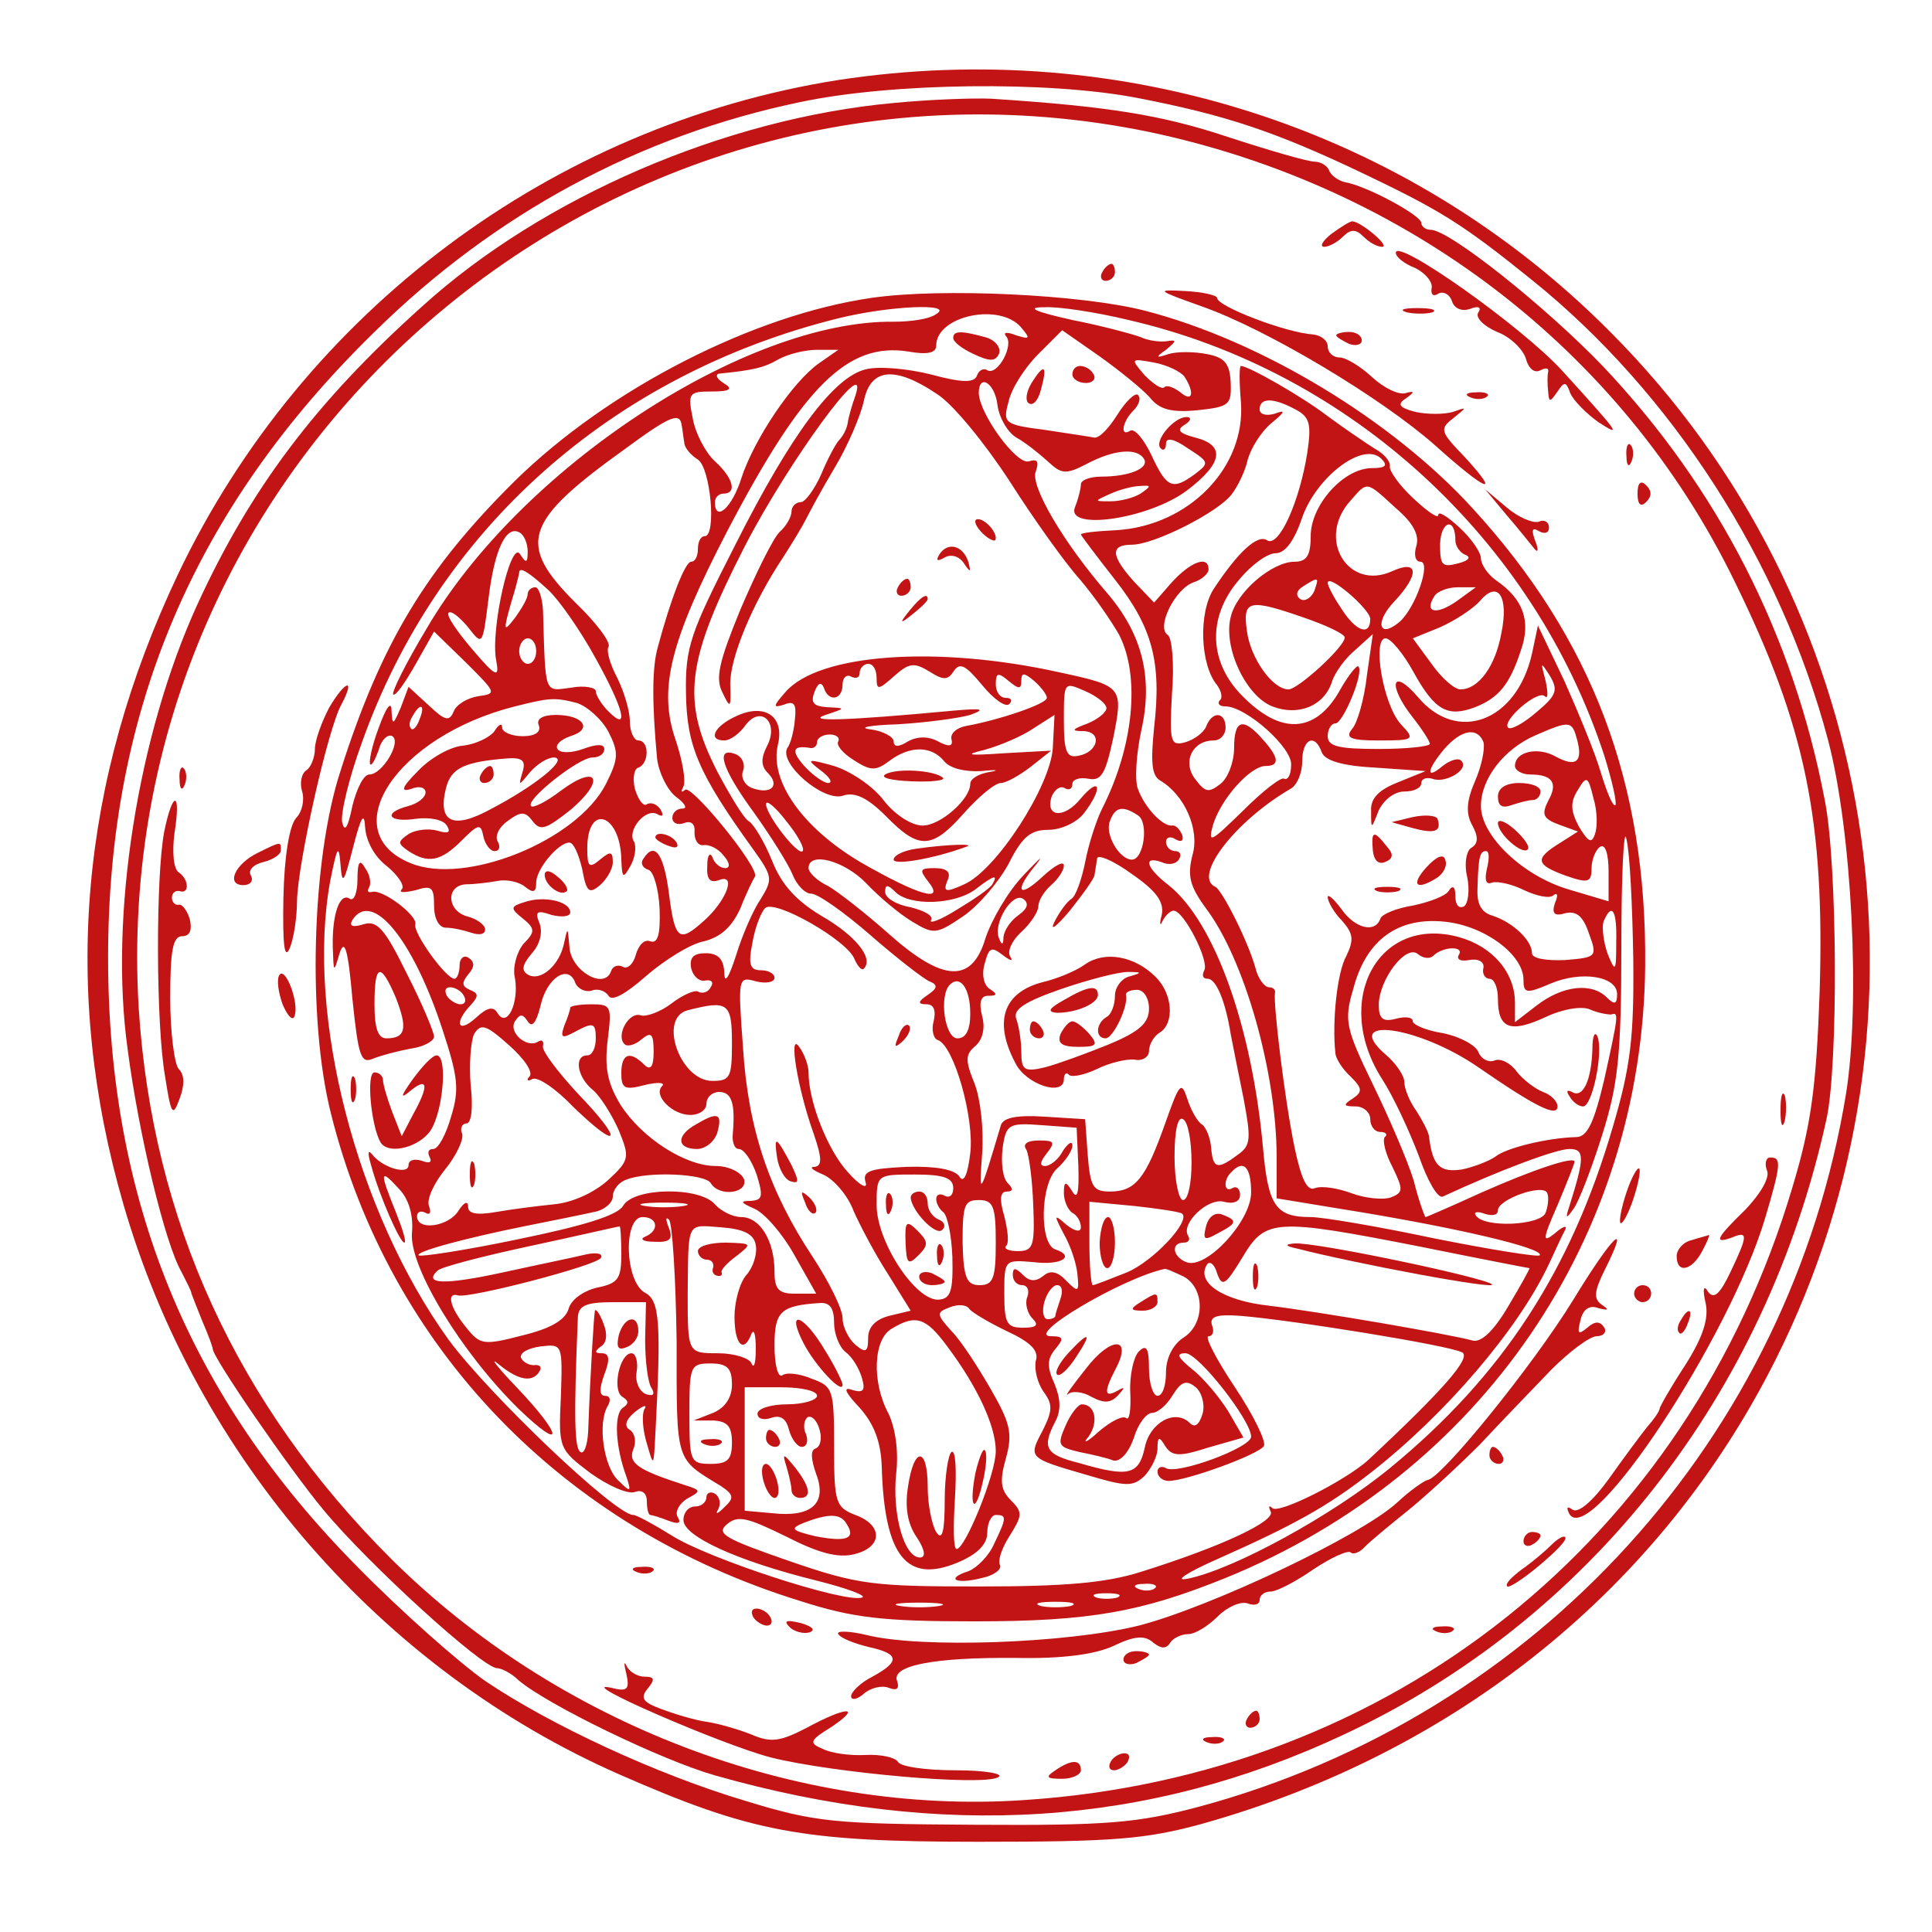  <svg  version="1.0" xmlns="http://www.w3.org/2000/svg"  width="227pt" height="227pt" viewBox="0 0 227 227"  preserveAspectRatio="xMidYMid meet">  <g transform="translate(0,227) scale(0.1,-0.1)" fill="#c21414" stroke="none"> <path d="M985 2176 c-336 -53 -629 -272 -776 -581 -115 -243 -137 -488 -64 -740 86 -297 303 -547 583 -670 155 -68 214 -79 422 -79 159 0 196 3 262 21 300 84 540 278 674 545 202 402 123 891 -195 1209 -237 238 -572 346 -906 295z m351 -21 c103 -20 161 -39 264 -88 92 -44 117 -59 200 -126 164 -132 292 -330 348 -541 28 -107 38 -309 21 -415 -66 -404 -363 -731 -761 -838 -72 -19 -107 -22 -263 -21 -166 1 -187 3 -269 28 -104 31 -229 89 -306 141 -30 21 -98 81 -150 134 -198 200 -293 431 -293 716 0 290 101 528 313 735 141 139 312 231 500 270 108 23 292 25 396 5z"/> <path d="M1050 2149 c-198 -18 -413 -111 -554 -239 -126 -113 -202 -215 -264 -350 -70 -153 -104 -366 -82 -523 13 -100 44 -228 63 -261 6 -12 12 -23 12 -26 1 -3 7 -18 13 -33 7 -16 12 -30 12 -32 0 -10 90 -141 130 -189 52 -63 187 -186 204 -186 5 0 17 -6 25 -14 34 -29 168 -94 231 -112 268 -76 509 -60 739 48 289 135 496 399 567 723 14 63 13 300 -2 375 -37 194 -125 366 -260 509 -67 70 -181 161 -203 161 -6 0 -11 4 -11 8 0 9 -65 44 -90 48 -8 2 -16 8 -18 13 -2 6 -10 11 -17 11 -8 0 -53 13 -102 29 -78 26 -141 36 -278 45 -22 1 -74 -1 -115 -5z m300 -34 c304 -64 556 -257 688 -528 84 -171 106 -282 100 -482 -4 -113 -10 -157 -32 -230 -123 -414 -471 -692 -903 -720 -267 -18 -548 89 -744 284 -181 181 -280 398 -296 646 -39 648 552 1161 1187 1030z"/> <path d="M1564 1995 c-10 -8 -14 -15 -8 -15 5 0 15 5 22 12 9 9 15 9 24 0 7 -7 16 -12 22 -12 10 0 -24 29 -35 30 -3 0 -14 -7 -25 -15z"/> <path d="M1640 1973 c0 -5 10 -13 23 -18 12 -6 21 -17 19 -24 -1 -7 2 -10 8 -6 5 3 13 0 16 -9 3 -9 12 -12 21 -9 10 4 14 2 10 -4 -4 -6 6 -16 22 -23 16 -6 31 -21 34 -32 3 -11 10 -17 17 -13 6 3 10 3 9 -2 -1 -4 -1 -15 0 -23 1 -13 2 -13 11 0 8 12 10 12 15 -2 4 -9 19 -24 33 -34 28 -18 26 -15 -43 61 -49 53 -195 156 -195 138z"/> <path d="M1295 1950 c-3 -5 -1 -10 4 -10 6 0 11 5 11 10 0 6 -2 10 -4 10 -3 0 -8 -4 -11 -10z"/> <path d="M1024 1920 c-139 -20 -309 -107 -419 -215 -104 -103 -157 -190 -205 -341 -34 -104 -39 -293 -11 -403 69 -275 272 -486 551 -572 62 -20 97 -24 205 -24 136 0 196 11 295 51 300 122 490 400 493 719 2 215 -62 384 -203 538 -95 104 -249 197 -385 232 -74 19 -239 27 -321 15z m76 -19 c-8 -6 -30 -9 -50 -9 -174 2 -439 -172 -549 -361 -24 -40 -41 -74 -39 -77 3 -2 14 14 26 35 l22 39 38 -37 c35 -35 36 -36 14 -39 -13 -2 -26 -10 -29 -18 -5 -12 -10 -11 -29 7 l-24 22 -9 -24 c-9 -21 -10 -22 -11 -4 0 12 -6 5 -15 -20 -8 -21 -12 -41 -10 -43 2 -2 6 6 10 17 3 12 11 19 16 16 11 -7 -12 -45 -27 -45 -7 0 -15 -17 -20 -37 -5 -25 -9 -32 -12 -19 -2 10 8 52 23 93 89 251 294 433 560 499 61 15 137 18 115 5z m226 -7 c261 -60 476 -258 559 -512 9 -29 15 -55 13 -58 -3 -2 -10 15 -17 38 -7 24 -27 72 -43 108 l-31 65 -7 -33 c-18 -80 -88 -106 -134 -51 -31 36 -36 14 -6 -24 11 -14 20 -28 20 -31 0 -3 -27 -6 -60 -6 -47 0 -60 3 -60 15 0 8 4 15 9 15 9 0 34 60 27 67 -2 2 -13 -12 -24 -32 -28 -46 -67 -48 -111 -4 -41 40 -43 94 -5 138 14 17 33 31 43 31 11 0 22 15 31 42 17 48 72 90 93 69 8 -8 5 -11 -11 -11 -33 0 -72 -43 -72 -80 0 -23 -5 -30 -19 -30 -26 0 -68 -35 -75 -65 -9 -36 18 -93 49 -105 31 -12 61 1 70 29 3 10 15 27 27 37 l21 19 -7 -49 c-3 -27 -11 -55 -17 -62 -9 -11 -3 -14 31 -14 42 0 43 1 26 19 -21 23 -34 101 -18 101 6 0 21 -18 33 -40 25 -45 40 -53 72 -41 28 11 41 27 54 67 12 34 3 60 -29 82 -10 7 -18 19 -18 26 0 7 -11 23 -25 36 -14 13 -25 20 -25 15 0 -5 -13 4 -30 20 -16 15 -28 32 -27 37 1 6 -7 15 -18 21 -11 7 -36 24 -55 38 -30 23 -93 59 -102 59 -2 0 -2 -19 0 -42 6 -77 -61 -146 -147 -151 -22 -1 -41 -3 -41 -5 0 -1 18 -25 40 -53 44 -56 55 -97 46 -174 -4 -40 -3 -56 7 -62 29 -17 47 -58 38 -88 -6 -24 -3 -36 15 -61 46 -60 84 -194 84 -294 l0 -48 73 -12 c138 -22 243 -47 236 -55 -3 -2 -59 7 -124 20 -66 14 -131 25 -145 25 -41 0 -50 13 -56 81 -13 143 -57 266 -111 309 -26 20 -31 35 -8 27 8 -4 17 -2 20 3 4 6 1 10 -4 10 -6 0 -11 5 -11 11 0 5 5 7 11 3 7 -4 10 -2 8 5 -3 7 -8 12 -12 11 -11 -1 -32 21 -40 43 -4 10 -2 41 4 69 14 62 1 113 -40 161 -52 60 -91 127 -84 143 4 12 2 15 -8 12 -14 -5 -58 55 -59 80 0 24 19 12 22 -14 2 -15 12 -32 22 -38 11 -6 27 -19 37 -28 16 -15 21 -16 46 -3 32 17 59 19 67 6 7 -11 -17 -21 -50 -21 -13 0 -24 -4 -24 -9 0 -5 -3 -17 -7 -27 -11 -28 87 -14 132 20 42 32 45 53 9 62 -19 5 -22 9 -12 15 8 5 8 9 2 9 -15 0 -39 -29 -30 -37 3 -3 6 -1 6 6 0 7 9 6 26 -6 25 -16 25 -17 8 -30 -26 -19 -33 -17 -51 22 -9 19 -20 32 -25 29 -12 -8 -10 10 4 24 6 6 9 14 5 18 -3 3 -14 -7 -24 -23 -10 -16 -22 -29 -28 -27 -5 1 -32 5 -58 9 -47 6 -49 8 -42 33 3 15 19 40 35 56 l28 28 43 -30 c24 -17 51 -39 60 -49 11 -14 25 -18 56 -15 37 4 40 6 39 32 -1 23 -7 30 -28 34 -15 3 -36 3 -45 0 -15 -5 -16 -4 -3 5 13 11 13 12 0 10 -8 -1 -22 1 -30 5 -8 3 -44 13 -80 20 -45 10 -55 15 -33 15 17 1 62 -6 99 -15z m-126 -9 c11 -13 10 -14 -6 -9 -10 4 -16 4 -12 -1 10 -10 -10 -47 -22 -40 -4 3 -10 0 -12 -6 -3 -9 -17 -9 -54 1 -28 7 -62 10 -77 6 -37 -9 -87 -75 -153 -206 -53 -104 -59 -120 -58 -175 1 -61 14 -93 79 -183 23 -32 23 -35 9 -58 -9 -13 -22 -43 -29 -66 -9 -28 -14 -35 -14 -20 -1 15 -7 22 -22 22 -14 0 -19 -5 -17 -17 2 -10 10 -17 17 -15 7 1 10 -2 6 -8 -3 -6 -10 -8 -15 -5 -4 2 -18 -4 -31 -14 -13 -10 -30 -16 -36 -14 -14 5 -30 -24 -19 -34 3 -3 12 -1 20 6 11 9 14 7 14 -15 0 -18 -4 -22 -11 -15 -17 17 -27 13 -27 -10 0 -18 4 -20 27 -14 16 4 25 3 21 -1 -11 -11 12 -34 33 -34 11 0 19 6 19 13 0 8 7 14 15 14 15 0 19 -14 16 -49 -1 -10 2 -18 7 -18 6 0 15 -13 21 -30 8 -26 7 -30 -7 -31 -13 0 -12 -2 4 -9 12 -5 33 -29 47 -54 l26 -46 -25 0 c-19 0 -24 5 -24 26 0 36 -17 64 -39 64 -10 0 -24 7 -31 15 -18 21 -96 20 -108 -2 -7 -11 -45 -23 -123 -39 -62 -13 -115 -21 -117 -19 -5 4 53 20 128 35 30 6 65 13 78 16 12 2 22 11 22 18 0 8 7 17 16 20 25 10 92 7 99 -4 10 -17 45 -12 39 5 -4 8 -18 15 -33 15 -36 0 -87 33 -112 72 -15 25 -19 43 -15 76 5 40 4 42 -19 42 -14 0 -25 -2 -25 -4 0 -2 -3 -12 -7 -21 -5 -15 -3 -16 15 -6 19 10 22 9 22 -9 0 -11 -4 -20 -10 -20 -16 0 -12 -26 7 -41 9 -8 22 -29 30 -47 13 -32 13 -35 -13 -59 -17 -15 -42 -26 -63 -28 -20 -2 -51 -6 -68 -9 -23 -4 -33 -2 -33 6 0 8 -5 5 -11 -4 -11 -19 -49 -25 -49 -7 0 5 4 7 10 4 5 -3 7 0 4 8 -3 8 6 27 19 43 13 16 22 35 20 42 -3 6 0 12 5 12 6 0 8 19 5 45 -2 24 0 51 4 60 8 13 14 11 41 -13 18 -16 29 -32 24 -37 -4 -4 -2 -6 3 -3 6 4 28 -11 49 -33 55 -53 59 -40 5 16 -24 26 -43 51 -41 56 1 6 -1 8 -6 5 -13 -8 -35 11 -27 24 6 9 9 9 15 0 5 -8 10 -2 15 18 7 33 33 50 41 27 3 -7 12 -11 19 -9 7 3 16 0 20 -6 4 -7 20 2 45 24 21 18 51 37 67 40 20 5 33 17 43 39 7 18 15 34 17 37 6 10 -75 109 -82 102 -5 -4 -5 -2 -2 4 3 6 -1 30 -9 54 -21 60 -7 116 61 247 89 170 141 221 212 210 22 -4 33 -2 33 7 0 35 75 51 100 21z m-238 -42 c-31 -22 -76 -89 -91 -135 -11 -35 -31 -52 -31 -28 0 6 5 10 10 10 16 0 12 18 -10 38 -11 10 -23 33 -26 50 -6 30 -5 32 22 32 22 0 26 3 14 10 -8 5 -10 10 -5 11 40 4 53 7 70 17 11 6 31 11 45 11 l25 0 -23 -16z m430 -16 c12 -19 9 -30 -5 -18 -8 6 -16 9 -19 6 -3 -3 -13 4 -23 14 -17 20 -17 20 11 15 16 -3 32 -11 36 -17z m-291 -20 c19 -12 57 -59 85 -102 28 -44 65 -96 83 -116 17 -20 37 -49 46 -65 25 -49 17 -131 -20 -204 -7 -14 -16 -42 -20 -63 -4 -20 -11 -40 -16 -43 -5 -3 -14 -15 -20 -27 -6 -12 2 -6 18 13 15 19 29 38 29 42 1 5 2 13 3 19 0 6 19 -2 41 -18 29 -20 38 -33 35 -48 -3 -11 -2 -14 1 -7 3 6 9 12 13 12 12 0 42 -59 36 -70 -3 -6 -2 -10 4 -10 10 0 21 -27 27 -65 2 -11 9 -45 15 -75 9 -48 9 -56 -7 -67 -24 -18 -29 -16 -31 9 -1 11 -6 24 -11 27 -5 3 -13 17 -17 30 -7 21 -9 19 -26 -29 -23 -65 -35 -80 -65 -80 -20 0 -23 6 -26 43 l-3 42 -48 3 c-32 2 -48 -1 -51 -10 -25 -84 -26 -86 -22 -33 2 28 -2 64 -9 82 -11 27 -11 34 1 44 8 7 12 20 8 35 -4 16 -2 24 7 24 11 0 11 2 2 8 -7 4 -10 17 -6 30 5 19 8 20 21 10 9 -7 13 -8 9 -2 -4 6 2 19 13 29 11 10 20 24 20 30 0 7 7 18 15 25 8 7 15 17 15 23 0 6 -11 0 -25 -13 -29 -27 -34 -17 -7 15 9 12 2 5 -16 -14 -18 -19 -37 -52 -44 -73 -16 -54 -50 -52 -114 5 -27 24 -59 49 -71 56 -13 6 -23 16 -23 21 0 20 42 9 68 -18 15 -16 39 -36 54 -45 25 -15 28 -15 59 6 18 12 42 40 54 62 16 32 26 40 47 40 15 0 34 9 42 20 22 29 19 44 -4 17 -20 -25 -43 -22 -34 3 4 8 10 12 15 9 5 -3 9 -1 9 5 0 5 8 8 19 6 15 -3 20 6 29 48 12 60 11 61 -63 77 -144 32 -283 22 -322 -23 -15 -17 -15 -19 -2 -15 12 5 15 1 13 -17 -1 -13 -5 -29 -9 -34 -10 -18 42 -63 65 -56 14 5 29 -2 51 -24 39 -40 54 -39 92 4 17 19 36 35 43 35 6 0 22 9 35 19 l24 19 -55 -3 c-43 -3 -48 -2 -23 4 18 5 44 16 57 25 l25 16 -2 -39 c-3 -45 -66 -143 -104 -160 -22 -10 -25 -9 -20 4 5 10 0 15 -15 15 -17 0 -18 -2 -8 -15 22 -27 -11 -17 -79 22 -69 41 -107 96 -97 138 8 33 -15 49 -48 34 -27 -12 -35 -29 -15 -29 7 0 18 8 25 18 18 24 40 3 25 -25 -7 -14 -7 -23 1 -31 15 -15 4 -26 -18 -18 -9 3 -14 13 -11 20 3 8 -1 17 -9 20 -24 9 -16 -17 22 -69 20 -28 40 -60 45 -72 5 -13 15 -23 22 -23 8 0 39 -22 70 -49 31 -27 62 -51 69 -54 10 -4 10 -8 -2 -16 -12 -8 -12 -11 -1 -11 8 0 11 -7 8 -20 -3 -10 0 -21 5 -22 19 -7 43 -92 38 -133 -3 -26 -8 -36 -13 -27 -6 8 -27 12 -62 11 -43 -2 -52 -5 -48 -18 3 -9 -7 -4 -21 12 -23 25 -46 82 -46 117 0 8 -5 22 -11 30 -13 19 -2 -49 17 -102 10 -29 10 -38 1 -39 -7 0 -2 -4 10 -9 12 -5 29 -24 36 -43 8 -18 26 -52 41 -75 l26 -42 -25 -6 c-16 -4 -25 -13 -25 -26 0 -17 -3 -18 -15 -8 -8 7 -15 21 -15 31 0 11 -16 43 -35 72 -51 77 -76 150 -82 246 -6 82 -6 84 15 78 12 -3 22 -1 22 4 0 5 -7 9 -16 9 -13 0 -15 7 -10 32 3 18 10 36 15 41 11 11 97 -38 105 -60 4 -9 9 -14 11 -11 12 12 -10 39 -50 62 -30 18 -47 37 -58 65 -9 22 -21 42 -27 46 -6 3 -22 30 -37 58 -43 84 -37 130 32 265 51 99 148 232 130 177 -4 -11 -8 -25 -9 -32 -1 -7 -6 -16 -10 -20 -4 -4 -14 -23 -21 -40 -8 -18 -19 -33 -24 -33 -6 0 -11 -5 -11 -11 0 -6 -6 -17 -14 -24 -8 -8 -28 -49 -46 -91 -25 -61 -30 -81 -21 -98 9 -19 10 -18 9 9 -1 31 26 96 62 150 11 17 23 37 27 45 4 8 19 36 34 61 15 25 30 60 34 78 8 39 37 41 86 8z m421 -18 c17 -9 19 -17 14 -51 -9 -57 -33 -111 -47 -103 -11 8 -34 -13 -63 -57 -18 -28 -16 -89 4 -113 5 -7 7 -15 3 -18 -3 -4 0 -7 7 -7 24 0 79 -49 77 -69 0 -11 -4 -18 -8 -16 -3 3 -25 -14 -49 -38 -37 -36 -41 -39 -35 -17 9 31 44 70 62 70 17 0 16 10 -4 32 -23 26 -33 22 -33 -11 0 -16 -7 -35 -16 -42 -14 -11 -18 -10 -30 6 -15 20 -3 45 22 45 8 0 14 7 14 15 0 19 -16 20 -23 1 -3 -7 -14 -15 -24 -18 -18 -5 -19 0 -16 57 3 35 0 66 -5 69 -14 9 9 55 31 62 9 3 17 10 17 15 0 17 -21 9 -43 -15 l-21 -24 -23 24 c-28 31 -29 44 -3 44 26 0 101 38 117 59 7 9 16 27 19 41 4 14 16 33 28 43 16 13 17 16 4 11 -10 -3 -18 -1 -18 5 0 14 16 14 42 0z m-721 -19 c1 -5 2 -15 3 -20 0 -6 8 -15 16 -20 15 -10 22 -90 8 -90 -5 0 -8 -7 -8 -15 0 -8 -3 -15 -8 -15 -7 0 -24 -44 -39 -100 -7 -24 -7 -66 -1 -131 2 -17 12 -37 22 -45 11 -8 14 -14 8 -14 -7 0 -12 -5 -12 -11 0 -6 6 -9 14 -6 8 3 13 -1 12 -11 0 -9 4 -16 11 -15 6 1 17 -4 23 -12 8 -9 8 -15 2 -15 -6 0 -13 6 -15 13 -3 6 -6 2 -6 -10 -1 -16 3 -21 14 -17 21 8 8 -25 -18 -48 -29 -26 -34 -23 -41 32 -6 47 -17 62 -30 41 -4 -5 -1 -11 6 -13 6 -2 12 -23 13 -46 1 -30 -2 -41 -11 -38 -7 3 -14 -5 -17 -16 -3 -11 -10 -17 -15 -14 -6 3 -12 1 -14 -5 -8 -23 -48 1 -49 29 -2 23 -2 23 -6 5 -5 -27 -28 -47 -43 -38 -8 5 -6 12 5 25 9 10 13 24 9 35 -6 14 -3 16 14 10 12 -3 22 -2 22 3 0 13 -31 20 -54 12 -16 -5 -17 -7 -2 -19 15 -12 15 -16 1 -30 -8 -10 -13 -28 -10 -40 5 -29 -9 -59 -20 -42 -5 9 -12 8 -26 -5 -21 -19 -26 -6 -6 15 10 11 9 14 -1 18 -9 4 -10 8 -2 18 8 9 8 15 0 20 -5 3 -10 -1 -10 -9 0 -9 -3 -16 -6 -16 -10 0 -49 54 -46 64 3 10 -39 42 -51 38 -5 -1 -6 1 -3 6 2 4 1 14 -5 22 -6 11 -9 8 -9 -13 0 -16 -4 -26 -9 -23 -12 8 -21 -19 -20 -57 1 -30 1 -31 8 -7 6 18 10 4 15 -53 7 -68 10 -77 24 -71 10 4 29 9 45 12 15 2 27 9 27 14 0 5 -14 39 -32 74 -26 53 -35 63 -51 58 -13 -4 -17 -2 -13 5 23 36 71 -22 106 -129 18 -55 20 -70 10 -102 -6 -21 -15 -38 -21 -38 -6 0 -7 -4 -4 -10 3 -6 -1 -7 -9 -4 -9 3 -16 1 -16 -5 0 -12 -31 -3 -43 13 -5 6 -5 0 -1 -13 10 -37 34 -91 39 -91 3 0 -2 16 -10 36 -19 47 -19 52 3 28 12 -12 18 -31 16 -53 -3 -40 58 -140 125 -206 54 -52 53 -33 -1 24 -24 25 -34 38 -22 28 23 -19 40 -22 48 -8 3 5 0 8 -7 7 -6 0 -13 4 -15 9 -1 6 9 11 23 13 26 3 26 3 24 -59 -3 -61 -2 -62 35 -90 21 -15 44 -25 52 -22 8 3 14 -1 14 -11 0 -9 2 -16 4 -16 2 0 12 -3 22 -7 11 -4 15 -3 10 5 -3 6 2 15 11 21 17 9 17 10 -2 16 -56 18 -67 26 -61 42 4 9 2 19 -4 23 -7 4 -5 12 6 21 10 8 15 9 11 3 -3 -6 -2 -24 3 -40 8 -28 8 -28 10 11 7 132 5 157 -12 166 -24 13 -26 89 -3 89 18 0 20 -16 3 -23 -7 -3 -2 -6 11 -6 18 -1 22 3 17 16 -4 10 -4 14 0 10 4 -4 8 -69 9 -143 0 -144 -2 -137 52 -170 15 -10 16 -14 4 -25 -8 -8 -11 -9 -7 -2 3 6 2 14 -4 18 -5 3 -10 1 -10 -4 0 -6 -6 -11 -13 -11 -8 0 -14 -7 -14 -16 0 -19 63 -48 156 -71 36 -9 60 -18 54 -20 -20 -7 -182 46 -224 73 -21 13 -41 24 -45 24 -21 0 -169 141 -217 206 -108 150 -168 381 -139 539 8 40 10 44 12 20 2 -26 4 -23 15 20 9 35 13 42 14 23 1 -16 11 -35 26 -46 13 -11 21 -23 17 -27 -4 -4 3 -4 16 -1 19 6 22 4 22 -18 0 -16 6 -26 14 -26 8 0 21 -3 30 -6 9 -3 16 -2 16 4 0 5 -9 12 -20 15 -25 6 -27 37 -2 38 9 0 26 2 37 4 10 2 25 -1 32 -7 10 -8 13 -6 13 5 0 16 26 47 39 47 5 0 11 -14 15 -31 5 -27 8 -30 21 -19 8 7 15 19 15 27 0 13 -3 13 -15 3 -13 -11 -15 -8 -15 13 0 54 39 41 40 -13 1 -22 2 -23 11 -7 5 9 7 22 4 28 -9 13 14 41 28 32 6 -3 7 -1 3 6 -4 6 -11 9 -16 6 -4 -3 -10 5 -14 18 -3 12 -1 24 4 25 13 5 13 32 0 32 -5 0 -10 10 -10 23 0 12 -7 35 -15 51 -8 15 -13 32 -10 36 3 5 -14 28 -39 52 -69 69 -61 95 59 181 53 39 64 43 66 27z m539 -80 c-8 -5 -24 -9 -35 -9 -20 0 -20 0 0 9 11 5 27 9 35 9 13 1 13 0 0 -9z m300 -17 c21 -18 28 -32 24 -45 -3 -10 -1 -18 5 -18 13 0 -6 -55 -25 -71 -24 -20 -29 0 -6 24 30 32 29 50 -2 36 -52 -24 -90 38 -49 83 20 23 18 23 53 -9z m70 -38 c0 -7 6 -15 12 -17 7 -3 3 -7 -9 -10 -19 -5 -21 -2 -21 23 1 27 18 32 18 4z m-1090 -13 c0 -14 -2 -14 -9 -3 -11 17 -35 -89 -28 -125 4 -21 0 -20 -28 13 -18 21 -31 40 -28 43 3 3 13 -5 23 -17 17 -22 17 -22 24 34 7 58 21 87 37 77 5 -3 9 -13 9 -22z m24 -45 c13 -12 38 -48 55 -79 34 -61 41 -89 16 -64 -8 8 -15 19 -15 24 0 4 -13 7 -29 4 -32 -4 -30 -10 -33 91 -1 15 -5 27 -9 27 -5 0 -9 -4 -9 -8 0 -5 -7 -17 -15 -28 -13 -17 -14 -16 -5 16 6 19 10 36 10 37 0 8 11 1 34 -20z m900 -2 c-4 -8 -11 -12 -16 -9 -6 4 -5 10 3 15 19 12 19 11 13 -6z m66 -32 c0 -21 -17 -15 -34 12 -9 13 -16 27 -16 30 0 12 49 -30 50 -42z m102 21 c-24 -17 -39 -14 -27 5 3 6 16 11 28 11 l21 0 -22 -16z m52 -38 c-7 -39 -27 -66 -48 -66 -7 0 -22 13 -34 30 l-22 30 32 13 c18 8 39 22 47 31 21 25 34 5 25 -38z m-231 18 c26 -9 47 -19 47 -23 0 -11 -55 -61 -66 -61 -19 0 -45 37 -49 69 -5 36 2 38 68 15z m-903 -39 c0 -8 -4 -15 -10 -15 -5 0 -10 7 -10 15 0 8 5 15 10 15 6 0 10 -7 10 -15z m400 -32 c0 -14 2 -14 21 3 17 15 23 16 41 5 17 -11 22 -10 29 1 7 10 14 6 33 -17 13 -16 28 -27 32 -22 4 4 2 7 -4 7 -7 0 -12 7 -12 16 0 14 3 14 15 4 12 -10 15 -10 15 0 0 10 3 10 15 0 8 -7 15 -16 15 -20 0 -7 -56 -26 -95 -33 -11 -2 -19 -9 -17 -16 2 -8 -3 -9 -16 -2 -11 6 -24 6 -35 0 -11 -7 -17 -7 -17 0 0 5 -12 12 -27 14 -16 2 -1 5 32 6 33 2 71 7 85 11 19 7 14 8 -20 5 -128 -12 -174 -13 -150 -5 24 8 24 8 3 9 -17 1 -21 5 -16 18 4 11 8 12 11 5 5 -17 22 -15 22 4 0 8 5 12 10 9 6 -3 10 -1 10 4 0 6 5 11 10 11 6 0 10 -7 10 -17z m775 -40 c-15 -13 -30 -21 -33 -18 -8 8 35 45 43 37 4 -4 4 4 1 18 -6 23 -6 23 5 6 10 -17 8 -23 -16 -43z m-505 5 c0 -5 -10 -13 -22 -18 -19 -7 -20 -9 -5 -9 23 -1 17 -25 -6 -29 -14 -3 -17 5 -17 42 0 45 0 45 25 34 14 -6 25 -15 25 -20z m-622 6 c12 -4 29 -19 37 -34 12 -24 12 -31 -3 -61 -34 -67 -166 -120 -230 -93 -90 37 -16 149 123 184 40 10 46 11 73 4z m-185 -19 c-3 -9 -8 -14 -10 -11 -3 3 -2 9 2 15 9 16 15 13 8 -4z m1360 -24 c7 -26 -1 -33 -25 -20 -21 12 -48 6 -48 -11 0 -5 8 -10 18 -10 26 0 33 -10 21 -31 -8 -16 -6 -21 13 -28 l22 -8 -22 -14 c-29 -18 -28 -25 8 -38 26 -9 30 -8 30 9 0 10 5 22 10 25 6 4 10 -8 10 -29 l0 -35 -47 14 c-54 16 -103 63 -103 98 0 32 27 67 64 83 41 18 43 17 49 -5z m-868 -2 c-3 -4 5 -14 18 -22 20 -13 26 -13 42 -1 24 18 49 18 64 0 7 -9 25 -13 44 -12 18 2 22 1 10 -1 -13 -2 -23 -8 -23 -14 0 -18 -35 -49 -56 -49 -13 0 -33 13 -46 30 -13 17 -39 34 -58 40 -32 9 -33 8 -16 -5 11 -8 15 -15 9 -15 -5 0 -18 9 -28 20 -16 18 -14 25 8 21 4 0 7 3 7 7 0 5 7 9 15 9 8 0 12 -4 10 -8z m758 -1 c2 -7 -2 -28 -10 -46 -10 -23 -11 -38 -3 -52 7 -13 7 -21 -1 -26 -6 -3 -9 -19 -5 -35 3 -15 1 -31 -4 -34 -6 -3 -10 2 -10 12 0 11 -3 14 -8 6 -4 -6 -23 -13 -42 -17 -19 -3 -36 -10 -38 -15 -6 -18 -30 -12 -46 11 -9 12 -16 18 -16 14 0 -5 7 -18 17 -28 13 -15 14 -22 5 -41 -11 -19 -17 -78 -13 -114 0 -6 8 -19 18 -28 14 -14 14 -18 2 -26 -11 -7 -11 -9 4 -9 9 0 17 -7 17 -15 0 -8 5 -15 12 -15 6 0 9 -3 5 -6 -3 -4 1 -20 9 -35 13 -27 13 -30 -2 -36 -9 -3 -30 -1 -46 5 -16 6 -35 9 -43 6 -9 -4 -16 10 -24 48 -12 58 -25 169 -23 181 1 4 -2 7 -7 7 -5 0 -13 10 -16 23 -9 32 -39 91 -47 95 -27 12 23 77 88 115 8 4 14 19 14 32 0 27 15 34 23 11 4 -10 25 -16 64 -18 l58 -4 -32 -13 c-23 -9 -33 -19 -32 -34 0 -22 0 -22 9 1 6 12 18 22 30 22 11 0 20 4 20 10 0 5 6 7 13 5 15 -6 44 11 34 21 -3 4 -13 1 -22 -6 -20 -17 -19 -5 2 20 20 23 39 26 46 8z m131 -108 c-4 -12 -8 -9 -19 9 -10 19 -10 29 -1 43 10 17 12 16 18 -9 5 -16 5 -35 2 -43z m-931 -20 c-5 -6 -42 41 -43 55 0 6 11 -3 24 -20 13 -16 22 -32 19 -35z m394 42 c13 -8 7 -52 -7 -52 -15 0 -32 30 -26 45 6 17 15 19 33 7z m582 -168 c1 -92 -3 -127 -24 -198 -49 -168 -129 -292 -262 -401 -67 -55 -183 -119 -238 -130 -16 -3 -1 7 35 23 90 40 130 62 181 102 87 68 173 168 209 245 8 17 16 35 19 40 3 6 -3 4 -12 -4 -15 -12 -15 -8 3 33 11 26 20 49 20 51 0 7 -48 -9 -109 -36 -35 -16 -65 -29 -66 -29 -1 0 -8 19 -14 43 -7 23 -29 74 -48 113 -32 66 -34 75 -23 112 15 58 53 85 108 79 47 -5 92 -39 92 -68 0 -16 3 -17 31 -5 37 16 79 9 79 -12 0 -12 -3 -13 -12 -4 -18 18 -52 14 -82 -9 l-26 -20 0 23 c0 35 -26 66 -66 77 -95 26 -149 -75 -90 -167 13 -20 32 -61 43 -90 10 -29 22 -50 28 -48 69 32 134 56 149 56 18 0 18 -10 0 -67 -5 -15 -4 -16 5 -3 6 8 21 47 33 85 19 60 23 93 23 224 0 85 3 142 6 125 4 -16 7 -79 8 -140z m-172 105 c-3 -13 -1 -19 6 -16 7 2 24 -2 38 -9 15 -7 30 -10 34 -6 5 4 6 0 2 -9 -4 -12 -1 -16 12 -12 13 3 21 -3 28 -24 10 -27 9 -28 -28 -31 -23 -1 -39 2 -39 8 0 15 -22 36 -46 44 -14 4 -19 14 -18 33 1 37 3 43 10 43 4 0 4 -9 1 -21z m-581 -18 c-3 -5 -22 -18 -42 -30 -19 -12 -33 -17 -30 -12 3 5 -8 11 -24 15 -17 3 -30 11 -30 18 0 9 3 9 12 0 17 -17 70 -15 94 3 22 17 27 18 20 6z m31 -36 c-10 -7 -17 -18 -18 -26 0 -9 -2 -10 -5 -2 -8 17 15 55 28 47 7 -5 6 -11 -5 -19z m702 -32 c0 -35 -1 -36 -10 -14 -5 14 -7 31 -5 38 10 24 16 13 15 -24z m-215 -16 c11 11 37 12 30 1 -3 -5 2 -8 12 -6 11 2 18 -2 17 -9 -2 -7 2 -13 7 -13 6 0 10 -11 10 -24 0 -35 15 -40 56 -21 21 10 43 13 52 9 9 -4 20 -6 25 -6 9 3 9 1 -8 -76 -12 -51 -20 -68 -33 -68 -35 -1 -83 -13 -95 -23 -7 -5 -25 -12 -39 -15 -26 -4 -35 4 -39 39 -1 6 -8 19 -15 30 -8 11 -14 26 -14 34 0 7 -10 22 -22 32 -53 46 38 34 109 -15 68 -47 93 -59 93 -46 0 6 -8 14 -17 17 -10 4 -24 15 -31 24 -7 10 -19 16 -26 13 -7 -3 -16 2 -19 10 -3 8 -22 18 -41 22 -20 3 -36 10 -36 14 0 5 -9 6 -20 3 -15 -4 -20 0 -20 16 0 30 32 72 46 60 6 -5 14 -6 18 -2z m-1219 -49 c14 -36 12 -48 -11 -48 -10 0 -14 12 -14 40 0 48 7 50 25 8z m675 -19 c0 -19 -5 -29 -15 -29 -15 0 -22 50 -9 63 12 12 24 -4 24 -34z m-595 21 c3 -5 2 -10 -4 -10 -5 0 -13 5 -16 10 -3 6 -2 10 4 10 5 0 13 -4 16 -10z m315 -55 c0 -41 -2 -45 -23 -45 -38 0 -64 74 -29 83 47 12 52 9 52 -38z m540 -141 c0 -24 -4 -44 -10 -44 -5 0 -10 23 -10 51 0 31 4 48 10 44 6 -3 10 -26 10 -51z m-133 -4 c1 -31 -1 -40 -7 -30 -8 13 -10 12 -10 -2 0 -9 5 -20 10 -23 6 -3 10 -11 10 -17 0 -6 -7 -5 -17 3 -15 13 -15 12 -3 -11 8 -14 15 -35 16 -48 2 -20 1 -21 -13 -7 -10 11 -19 13 -27 6 -9 -7 -16 -7 -24 1 -9 9 -12 9 -12 0 0 -7 5 -12 11 -12 6 0 9 -6 6 -14 -3 -7 0 -19 6 -25 8 -8 5 -11 -11 -11 -19 0 -22 5 -22 40 0 40 0 40 35 37 32 -4 49 7 25 15 -19 6 -18 77 2 95 10 9 18 21 18 27 0 6 -5 3 -11 -6 -5 -10 -15 -18 -21 -18 -7 0 -6 5 2 15 10 13 9 15 -9 15 -14 0 -20 -4 -15 -11 3 -6 7 -35 8 -65 2 -48 0 -54 -18 -54 -11 0 -17 3 -14 6 4 3 2 19 -2 35 -6 20 -5 29 3 29 7 0 8 3 1 10 -6 6 -8 24 -6 41 4 28 7 30 46 27 l41 -3 2 -45z m203 -31 c0 -34 -53 -91 -76 -82 -16 6 -19 23 -3 23 5 0 8 3 5 8 -9 14 23 45 42 40 11 -3 19 0 19 8 0 7 -4 11 -9 8 -10 -6 -11 10 -1 19 14 15 23 6 23 -24z m-350 5 c0 -8 -4 -12 -10 -9 -5 3 -10 2 -10 -4 0 -5 4 -12 8 -15 5 -3 10 -27 11 -53 1 -40 -2 -49 -16 -50 -27 -2 -73 68 -73 111 0 36 0 36 45 36 34 0 45 -4 45 -16z m696 -29 c-6 -15 -73 -18 -82 -3 -3 4 2 5 10 2 9 -3 16 -2 16 4 0 13 54 32 58 20 2 -5 1 -15 -2 -23z m-1013 8 c-13 -2 -33 -2 -45 0 -13 2 -3 4 22 4 25 0 35 -2 23 -4z m367 -43 c0 -42 -3 -50 -19 -50 -15 0 -19 8 -20 50 0 44 2 50 19 50 17 0 20 -7 20 -50z m219 34 c10 -9 -34 -56 -65 -69 -20 -8 -38 -15 -40 -15 -2 0 -4 22 -4 49 l0 49 53 -5 c28 -3 54 -7 56 -9z m-659 -48 c0 -29 -4 -34 -29 -39 -16 -4 -30 -14 -33 -25 -4 -13 -21 -23 -54 -31 -46 -12 -50 -11 -66 9 -19 23 -24 42 -10 38 13 -4 163 35 168 44 3 5 -5 7 -18 4 -12 -3 -56 -12 -97 -21 -69 -15 -94 -14 -77 2 3 4 53 17 109 29 56 12 103 23 105 23 1 1 2 -14 2 -33z m158 11 c2 -10 -3 -26 -11 -35 -8 -9 -14 -32 -14 -49 0 -33 11 -44 20 -20 3 6 5 -1 5 -18 0 -16 -2 -24 -5 -17 -2 6 -20 12 -39 12 -36 0 -36 0 -36 70 1 86 -2 81 39 78 27 -2 39 -8 41 -21z m782 -2 c69 -14 126 -25 127 -25 1 0 -10 -20 -25 -45 -17 -29 -32 -43 -42 -40 -25 7 -181 34 -240 41 -53 6 -85 27 -72 48 3 5 9 1 12 -10 6 -17 10 -14 30 19 27 45 37 46 210 12z m-279 -35 c25 -14 25 -56 -1 -72 -12 -8 -20 -24 -20 -40 0 -16 -4 -28 -10 -28 -5 0 -10 14 -10 32 0 24 -3 29 -12 20 -6 -6 -11 -28 -10 -48 1 -20 -1 -34 -5 -30 -4 3 -18 -4 -32 -16 -14 -13 -20 -15 -12 -6 12 17 8 38 -8 38 -4 0 -13 -11 -19 -25 -10 -23 -9 -25 16 -31 15 -3 33 -7 40 -10 8 -2 18 9 24 26 5 17 15 30 22 30 6 0 17 9 24 21 10 16 16 18 27 9 7 -6 11 -20 8 -31 -4 -13 -9 -17 -15 -11 -17 17 -47 1 -53 -29 -7 -32 -19 -35 -77 -18 -40 10 -44 18 -28 49 7 13 6 27 -1 44 -9 20 -9 29 1 41 10 12 10 15 -5 15 -32 0 83 68 133 79 2 1 12 -4 23 -9z m-145 -26 c-3 -9 -6 -18 -6 -20 0 -2 -4 -4 -9 -4 -5 0 -7 9 -4 20 3 11 10 20 15 20 6 0 7 -7 4 -16z m-488 -48 c0 -24 3 -49 7 -56 5 -8 3 -11 -6 -8 -8 3 -13 15 -11 26 2 12 -1 22 -6 22 -14 0 -23 -43 -11 -51 8 -5 8 -8 1 -13 -11 -7 -9 -46 4 -81 6 -18 5 -19 -9 -5 -18 16 -25 68 -13 88 4 7 3 12 -3 12 -7 0 -7 8 -1 25 7 18 6 25 -3 25 -8 0 -9 2 -1 8 7 4 8 15 3 27 -4 11 -9 18 -10 15 -1 -4 -5 -64 -8 -143 -1 -16 -5 -26 -9 -23 -7 4 -8 39 -3 159 1 13 10 17 41 17 l39 0 -1 -44z m222 20 c0 -13 6 -29 14 -35 8 -6 16 -20 19 -31 4 -14 1 -17 -12 -13 -11 4 -8 -3 9 -21 17 -19 25 -40 26 -69 3 -105 29 -138 89 -113 24 10 35 22 35 35 0 12 5 21 10 21 13 0 13 -3 -2 -34 -6 -14 -20 -28 -30 -32 -28 -9 -15 -16 16 -8 14 3 23 10 21 15 -3 5 2 20 11 34 15 24 16 28 2 42 -12 12 -14 22 -6 50 8 29 5 41 -18 81 -15 26 -35 57 -46 68 -18 20 -18 22 -2 28 10 4 20 3 23 -2 3 -4 23 -16 44 -26 28 -13 38 -23 34 -35 -2 -10 2 -26 9 -36 11 -15 11 -22 -1 -46 -17 -32 -17 -32 52 -52 47 -14 54 -14 68 -1 8 9 15 23 15 32 0 14 2 15 9 3 8 -12 16 -13 50 -2 l42 12 -18 31 c-10 16 -29 39 -42 49 -17 14 -20 19 -8 19 15 0 77 -79 77 -98 0 -13 -87 -45 -100 -37 -5 3 -10 1 -10 -4 0 -6 6 -11 13 -11 21 0 106 31 112 41 3 5 -12 36 -34 69 -22 33 -36 60 -31 60 5 0 7 6 4 13 -3 10 5 13 33 11 62 -5 247 -35 261 -43 11 -6 -22 -44 -111 -127 -27 -24 -104 -63 -112 -56 -4 4 -5 2 -2 -4 6 -11 -57 -41 -153 -71 -41 -13 -90 -17 -190 -17 -124 0 -142 2 -223 30 -75 26 -86 32 -73 43 13 11 24 8 69 -14 39 -20 62 -26 81 -21 33 8 34 34 1 46 -23 9 -25 14 -25 80 0 67 -1 71 -26 80 -14 6 -30 8 -35 4 -5 -3 -9 13 -9 35 0 40 7 47 53 50 12 1 17 -6 17 -23z m133 -28 c36 -48 57 -94 57 -123 0 -27 -36 -115 -46 -115 -4 0 -4 27 -2 59 2 33 1 58 -4 55 -4 -3 -8 -29 -8 -57 0 -37 -3 -48 -10 -37 -5 8 -10 32 -10 53 0 47 -16 48 -23 1 -4 -24 -1 -44 10 -60 10 -15 11 -24 4 -24 -19 0 -33 52 -28 99 3 26 -1 53 -9 70 -20 37 -18 88 4 100 28 17 40 13 65 -21z m-253 -45 c0 -15 -8 -27 -22 -33 l-23 -9 23 0 c17 -1 22 -7 22 -26 0 -20 -5 -25 -25 -25 -24 0 -25 3 -25 59 0 56 1 59 25 59 20 0 25 -6 25 -25z m100 -13 c0 -5 -16 -10 -35 -10 -19 0 -35 -5 -35 -11 0 -6 7 -8 16 -5 11 4 18 -1 21 -14 3 -11 10 -20 15 -20 6 0 8 7 5 15 -4 8 -2 17 2 20 5 2 11 -4 14 -15 3 -10 1 -20 -5 -22 -6 -2 -5 -13 1 -30 13 -34 -5 -51 -51 -46 l-33 3 0 72 0 73 43 0 c23 0 42 -4 42 -10z m35 -151 c11 -17 -1 -21 -37 -14 -29 7 -30 9 -13 16 29 11 43 11 50 -2z m362 -75 c-3 -3 -12 -4 -19 -1 -8 3 -5 6 6 6 11 1 17 -2 13 -5z m-44 -11 c-7 -2 -19 -2 -25 0 -7 3 -2 5 12 5 14 0 19 -2 13 -5z m-210 -10 c-13 -2 -33 -2 -45 0 -13 2 -3 4 22 4 25 0 35 -2 23 -4z m155 0 c-10 -2 -26 -2 -35 0 -10 3 -2 5 17 5 19 0 27 -2 18 -5z"/> <path d="M1212 1820 c-6 -10 -8 -21 -3 -24 5 -3 11 4 14 16 8 29 4 32 -11 8z"/> <path d="M1260 1830 c0 -5 7 -10 16 -10 8 0 12 5 9 10 -3 6 -10 10 -16 10 -5 0 -9 -4 -9 -10z"/> <path d="M1120 1873 c0 -5 11 -13 24 -19 19 -9 26 -9 30 1 2 7 -5 16 -17 19 -29 8 -37 7 -37 -1z"/> <path d="M818 949 c-24 -13 -23 -29 1 -29 10 0 21 9 24 20 6 22 0 24 -25 9z"/> <path d="M552 890 c0 -14 2 -19 5 -12 2 6 2 18 0 25 -3 6 -5 1 -5 -13z"/> <path d="M1152 1646 c7 -8 15 -12 17 -11 5 6 -10 25 -20 25 -5 0 -4 -6 3 -14z"/> <path d="M1104 1619 c-5 -8 -3 -9 6 -4 7 4 16 2 22 -6 8 -12 9 -12 6 0 -6 20 -24 25 -34 10z"/> <path d="M1055 1580 c-3 -5 -1 -10 4 -10 6 0 11 5 11 10 0 6 -2 10 -4 10 -3 0 -8 -4 -11 -10z"/> <path d="M1069 1553 c-13 -16 -12 -17 4 -4 9 7 17 15 17 17 0 8 -8 3 -21 -13z"/> <path d="M1078 1273 c-16 -2 -28 -8 -28 -13 0 -7 47 1 85 15 13 4 -22 3 -57 -2z"/> <path d="M1275 1137 c-11 -8 -33 -17 -50 -21 -46 -12 -58 -46 -32 -95 12 -25 57 -40 57 -19 0 6 3 9 6 5 4 -3 18 0 33 7 14 7 34 12 44 11 9 -2 17 3 17 10 0 8 6 18 13 22 17 11 15 45 -5 65 -25 25 -60 31 -83 15z m53 -14 c-10 -2 -18 -13 -18 -23 0 -10 -4 -22 -10 -25 -13 -8 -13 -25 -1 -25 9 0 27 38 24 51 -1 3 5 6 13 6 8 0 14 -10 14 -22 0 -17 -11 -27 -47 -42 -27 -11 -60 -23 -75 -27 -25 -6 -28 -3 -28 18 0 13 -3 31 -6 39 -4 11 10 20 53 35 32 11 67 20 78 20 17 0 17 -1 3 -5z"/> <path d="M1250 1095 c-18 -10 -20 -14 -8 -15 23 0 48 11 48 21 0 12 -11 11 -40 -6z"/> <path d="M1210 1060 c0 -5 5 -10 11 -10 5 0 7 5 4 10 -3 6 -8 10 -11 10 -2 0 -4 -4 -4 -10z"/> <path d="M1246 1055 c-4 -11 2 -15 21 -15 21 0 24 2 13 15 -7 8 -16 15 -20 15 -4 0 -10 -7 -14 -15z"/> <path d="M1056 1053 c-6 -14 -5 -15 5 -6 7 7 10 15 7 18 -3 3 -9 -2 -12 -12z"/> <path d="M913 910 c2 -13 9 -26 16 -28 10 -3 10 0 1 19 -18 34 -21 36 -17 9z"/> <path d="M946 857 c3 -10 9 -15 12 -12 3 3 0 11 -7 18 -10 9 -11 8 -5 -6z"/> <path d="M770 1286 c0 -2 7 -7 16 -10 8 -3 12 -2 9 4 -6 10 -25 14 -25 6z"/> <path d="M640 1242 c0 -12 19 -26 26 -19 2 2 -2 10 -11 17 -9 8 -15 8 -15 2z"/> <path d="M485 1002 c-15 -21 -15 -24 -2 -13 20 16 21 5 2 -29 l-13 -25 -11 28 c-6 16 -11 33 -11 38 0 5 -5 9 -10 9 -10 0 -4 -63 7 -82 8 -14 40 -8 56 10 17 18 24 92 10 92 -5 0 -17 -13 -28 -28z"/> <path d="M412 990 c0 -14 2 -19 5 -12 2 6 2 18 0 25 -3 6 -5 1 -5 -13z"/> <path d="M633 1418 c3 -8 -4 -13 -19 -13 -13 0 -24 5 -24 10 0 6 -4 4 -9 -4 -5 -7 -21 -15 -36 -17 -16 -1 -40 -15 -54 -30 -19 -19 -21 -25 -8 -21 9 4 17 2 17 -4 0 -6 -9 -13 -20 -16 -31 -8 -24 -20 9 -15 16 2 32 -1 36 -8 5 -8 2 -10 -11 -6 -11 3 -26 1 -34 -4 -13 -9 -13 -11 0 -20 23 -15 38 -12 62 12 20 20 23 21 26 5 2 -9 8 -17 13 -17 6 0 7 5 4 11 -4 6 1 17 11 24 16 12 21 12 30 0 9 -12 16 -9 45 14 41 35 31 54 -12 22 -17 -13 -33 -21 -35 -18 -7 7 56 57 72 57 8 0 14 4 14 10 0 6 -9 6 -25 0 -14 -5 -27 -5 -30 0 -3 5 4 11 15 15 27 8 16 25 -17 25 -16 0 -23 -5 -20 -12z m-19 -55 c-5 -17 -5 -17 9 0 8 9 20 17 28 17 18 -1 -23 -34 -75 -61 -44 -24 -62 -15 -52 25 6 24 22 31 73 35 17 1 21 -3 17 -16z"/> <path d="M565 1360 c-3 -5 -1 -10 4 -10 6 0 11 5 11 10 0 6 -2 10 -4 10 -3 0 -8 -4 -11 -10z"/> <path d="M1760 1334 c0 -11 5 -14 16 -10 9 3 20 6 25 6 5 0 9 5 9 10 0 6 -11 10 -25 10 -16 0 -25 -6 -25 -16z"/> <path d="M1760 1303 c0 -13 29 -38 35 -31 3 3 -4 13 -15 23 -11 10 -20 13 -20 8z"/> <path d="M1040 1360 c-6 -4 8 -7 31 -8 23 -1 40 1 37 4 -9 9 -55 12 -68 4z"/> <path d="M1660 1310 l-25 -6 25 -7 c26 -7 34 -4 29 11 -2 4 -15 5 -29 2z"/> <path d="M1613 1271 c1 -11 6 -17 14 -14 10 4 11 9 2 19 -15 19 -18 18 -16 -5z"/> <path d="M1676 1251 c-19 -21 -12 -28 13 -12 7 5 12 14 9 21 -2 7 -10 4 -22 -9z"/> <path d="M1618 1223 c6 -2 18 -2 25 0 6 3 1 5 -13 5 -14 0 -19 -2 -12 -5z"/> <path d="M1871 1038 c-1 -37 -11 -59 -24 -51 -6 3 -7 1 -3 -5 4 -7 11 -12 16 -12 11 0 24 64 17 82 -3 7 -6 1 -6 -14z"/> <path d="M1417 829 c-4 -16 -2 -17 14 -8 23 12 23 15 5 22 -8 3 -16 -2 -19 -14z"/> <path d="M1041 854 c0 -11 3 -14 6 -6 3 7 2 16 -1 19 -3 4 -6 -2 -5 -13z"/> <path d="M1070 863 c1 -16 30 -46 37 -38 5 4 2 10 -4 12 -7 3 -13 11 -13 19 0 8 -4 14 -10 14 -5 0 -10 -3 -10 -7z"/> <path d="M1064 810 c1 -25 3 -27 15 -15 12 12 12 16 -1 29 -13 13 -15 11 -14 -14z"/> <path d="M1101 794 c0 -11 3 -14 6 -6 3 7 2 16 -1 19 -3 4 -6 -2 -5 -13z"/> <path d="M1080 770 c0 -6 7 -10 15 -10 8 0 15 2 15 4 0 2 -7 6 -15 10 -8 3 -15 1 -15 -4z"/> <path d="M1292 810 c0 -16 4 -30 9 -30 5 0 9 14 9 30 0 17 -4 30 -8 30 -5 0 -9 -13 -10 -30z"/> <path d="M820 800 c0 -5 5 -10 10 -10 6 0 9 -4 8 -9 -2 -5 0 -9 5 -10 4 -1 6 1 5 4 -2 2 6 11 17 19 19 15 19 15 -12 16 -18 0 -33 -4 -33 -10z"/> <path d="M1524 803 c70 -18 236 -49 229 -42 -9 8 -208 50 -232 48 -12 -1 -11 -3 3 -6z"/> <path d="M1472 770 c0 -14 2 -19 5 -12 2 6 2 18 0 25 -3 6 -5 1 -5 -13z"/> <path d="M1340 740 c-13 -8 -12 -10 3 -10 9 0 17 5 17 10 0 12 -1 12 -20 0z"/> <path d="M1255 680 c-10 -11 -16 -22 -13 -25 3 -3 13 6 22 20 20 30 16 32 -9 5z"/> <path d="M1276 662 c-16 -20 -26 -34 -21 -30 4 4 17 3 27 -3 15 -8 23 -8 32 2 8 9 8 10 -1 5 -16 -9 -16 -1 -2 26 20 38 -6 38 -35 0z"/> <path d="M727 701 c-3 -14 -1 -18 9 -14 8 3 14 11 14 19 0 21 -17 17 -23 -5z"/> <path d="M944 692 c14 -27 46 -61 46 -49 0 3 -9 22 -21 41 -25 42 -46 49 -25 8z"/> <path d="M1146 539 c-8 -42 0 -50 9 -9 4 17 5 34 2 36 -2 3 -7 -10 -11 -27z"/> <path d="M828 573 c7 -3 16 -2 19 1 4 3 -2 6 -13 5 -11 0 -14 -3 -6 -6z"/> <path d="M900 580 c0 -5 5 -10 11 -10 5 0 7 5 4 10 -3 6 -8 10 -11 10 -2 0 -4 -4 -4 -10z"/> <path d="M924 547 c3 -10 6 -23 6 -28 0 -5 5 -9 10 -9 14 0 12 13 -6 36 -14 17 -15 17 -10 1z"/> <path d="M897 530 c3 -11 9 -20 13 -20 5 0 6 9 3 20 -3 11 -9 20 -13 20 -5 0 -6 -9 -3 -20z"/> <path d="M1412 1910 c77 -27 212 -108 275 -164 59 -53 78 -61 34 -13 -29 30 -30 33 -13 46 16 13 16 13 -1 7 -10 -3 -30 -3 -44 0 -19 5 -22 9 -11 16 11 8 10 9 -1 6 -8 -2 -25 6 -39 19 -14 13 -31 23 -38 23 -8 0 -14 6 -14 13 0 7 -8 13 -17 14 -32 2 -113 33 -113 43 0 3 -17 7 -37 8 -36 2 -34 1 19 -18z"/> <path d="M1653 1903 c9 -2 23 -2 30 0 6 3 -1 5 -18 5 -16 0 -22 -2 -12 -5z"/> <path d="M1570 1876 c0 -2 7 -6 15 -10 8 -3 15 -1 15 4 0 6 -7 10 -15 10 -8 0 -15 -2 -15 -4z"/> <path d="M1728 1803 c7 -3 16 -2 19 1 4 3 -2 6 -13 5 -11 0 -14 -3 -6 -6z"/> <path d="M1911 1734 c0 -11 3 -14 6 -6 3 7 2 16 -1 19 -3 4 -6 -2 -5 -13z"/> <path d="M1924 1690 c0 -13 4 -16 10 -10 7 7 7 13 0 20 -6 6 -10 3 -10 -10z"/> <path d="M1770 1665 c14 -16 28 -34 33 -40 4 -5 5 -1 1 9 -5 13 -4 17 4 12 7 -4 12 -2 12 4 0 7 -6 10 -12 7 -7 -2 -24 5 -38 17 l-25 21 25 -30z"/> <path d="M387 1439 c-9 -17 -17 -39 -17 -49 0 -10 -5 -22 -10 -25 -6 -4 -8 -15 -5 -25 3 -10 0 -24 -7 -31 -8 -9 -14 -45 -15 -94 -1 -53 1 -73 7 -60 5 11 9 37 9 57 1 44 36 201 52 230 17 32 5 29 -14 -3z"/> <path d="M211 1354 c0 -11 3 -14 6 -6 3 7 2 16 -1 19 -3 4 -6 -2 -5 -13z"/> <path d="M193 1293 c-10 -51 -10 -226 1 -288 7 -45 9 -48 17 -26 6 16 6 28 -1 35 -5 5 -10 43 -10 83 0 56 3 73 14 73 9 0 12 7 9 20 -3 10 -9 18 -13 17 -4 -1 -8 3 -8 8 0 6 4 9 9 8 12 -4 11 14 -1 22 -6 4 -8 23 -5 46 8 50 -2 51 -12 2z"/> <path d="M303 1268 c-27 -13 -38 -38 -17 -38 8 0 12 5 9 11 -4 6 2 13 14 16 12 3 21 9 21 14 0 10 1 11 -27 -3z"/> <path d="M328 1124 c-3 -5 -1 -20 4 -34 6 -14 12 -20 14 -14 6 15 -11 60 -18 48z"/> <path d="M2092 965 c0 -16 2 -22 5 -12 2 9 2 23 0 30 -3 6 -5 -1 -5 -18z"/> <path d="M2076 895 c4 -8 -7 -27 -25 -46 -35 -34 -38 -41 -16 -33 19 8 19 3 -2 -41 -12 -25 -19 -32 -26 -23 -5 9 -7 4 -3 -13 4 -18 -3 -40 -24 -73 -17 -26 -30 -49 -30 -51 0 -3 -7 -13 -15 -22 -8 -10 -28 -37 -45 -61 -18 -25 -35 -40 -42 -36 -7 5 -8 3 -4 -5 25 -40 188 207 230 348 19 64 19 71 6 71 -5 0 -7 -7 -4 -15z"/> <path d="M1911 869 c-6 -18 -9 -34 -7 -36 2 -2 9 10 15 28 6 18 9 34 7 36 -2 2 -9 -10 -15 -28z"/> <path d="M1848 742 c-46 -75 -155 -210 -171 -211 -4 -1 -20 -12 -35 -26 -42 -39 -219 -123 -304 -145 -85 -21 -257 -27 -320 -11 -21 5 -36 5 -33 1 3 -5 19 -11 35 -15 37 -8 38 -17 5 -35 -14 -7 -25 -18 -25 -23 0 -5 7 -4 15 3 8 7 21 10 29 7 10 -4 13 -1 10 8 -7 18 43 28 141 27 53 -1 91 4 113 14 25 12 37 13 47 4 9 -7 15 -8 20 0 3 5 13 10 21 10 8 0 23 9 35 21 11 11 27 18 35 15 8 -3 14 -1 14 4 0 6 6 10 13 10 7 0 30 12 50 26 21 14 41 23 44 20 3 -3 11 0 17 7 7 7 30 26 50 42 21 17 59 52 85 78 25 27 63 66 84 88 21 21 45 39 53 39 8 0 12 5 9 10 -5 8 -11 8 -20 0 -11 -9 -12 -7 -8 9 3 13 11 18 21 14 12 -3 13 -2 4 4 -10 7 -9 16 4 42 30 60 9 40 -38 -37z"/> <path d="M1988 813 c-10 -2 -18 -11 -18 -19 0 -21 18 -17 30 6 6 11 9 19 8 19 -2 -1 -11 -3 -20 -6z"/> <path d="M1920 750 c0 -5 5 -10 10 -10 6 0 10 5 10 10 0 6 -4 10 -10 10 -5 0 -10 -4 -10 -10z"/> <path d="M1975 719 c-4 -6 -5 -12 -2 -15 2 -3 7 2 10 11 7 17 1 20 -8 4z"/> <path d="M1750 560 c0 -5 5 -10 11 -10 5 0 7 5 4 10 -3 6 -8 10 -11 10 -2 0 -4 -4 -4 -10z"/> <path d="M1790 459 c0 -5 5 -7 10 -4 6 3 10 8 10 11 0 2 -4 4 -10 4 -5 0 -10 -5 -10 -11z"/> <path d="M1823 455 c-7 -7 -22 -20 -35 -29 -12 -9 -20 -17 -17 -20 2 -2 19 9 38 25 19 16 33 30 30 33 -2 2 -9 -2 -16 -9z"/> <path d="M748 423 c7 -3 16 -2 19 1 4 3 -2 6 -13 5 -11 0 -14 -3 -6 -6z"/> <path d="M885 370 c3 -5 11 -10 16 -10 6 0 7 5 4 10 -3 6 -11 10 -16 10 -6 0 -7 -4 -4 -10z"/> <path d="M928 358 c5 -5 16 -8 23 -6 8 3 3 7 -10 11 -17 4 -21 3 -13 -5z"/> <path d="M1688 353 c7 -3 16 -2 19 1 4 3 -2 6 -13 5 -11 0 -14 -3 -6 -6z"/> <path d="M1320 320 c0 -5 7 -7 15 -4 8 4 15 8 15 10 0 2 -7 4 -15 4 -8 0 -15 -4 -15 -10z"/> <path d="M736 303 c4 -18 1 -21 -18 -16 -47 10 130 -67 188 -82 72 -18 250 -34 267 -23 7 4 -16 8 -50 8 -34 0 -65 4 -68 10 -3 5 -20 9 -38 8 -18 -1 -40 2 -50 7 -17 7 -16 10 10 26 37 25 17 24 -29 -1 -31 -16 -42 -18 -65 -8 -15 6 -39 13 -53 15 -14 2 -37 9 -53 15 -22 8 -25 13 -16 24 9 11 8 14 -4 14 -8 0 -18 6 -21 13 -3 6 -3 2 0 -10z"/> <path d="M1465 250 c-3 -5 -1 -10 4 -10 6 0 11 5 11 10 0 6 -2 10 -4 10 -3 0 -8 -4 -11 -10z"/> <path d="M1418 223 c7 -3 16 -2 19 1 4 3 -2 6 -13 5 -11 0 -14 -3 -6 -6z"/> <path d="M1305 200 c-3 -5 -2 -10 4 -10 5 0 13 5 16 10 3 6 2 10 -4 10 -5 0 -13 -4 -16 -10z"/> <path d="M1240 190 c-12 -8 -11 -10 8 -10 12 0 22 5 22 10 0 13 -11 13 -30 0z"/> </g> </svg> 